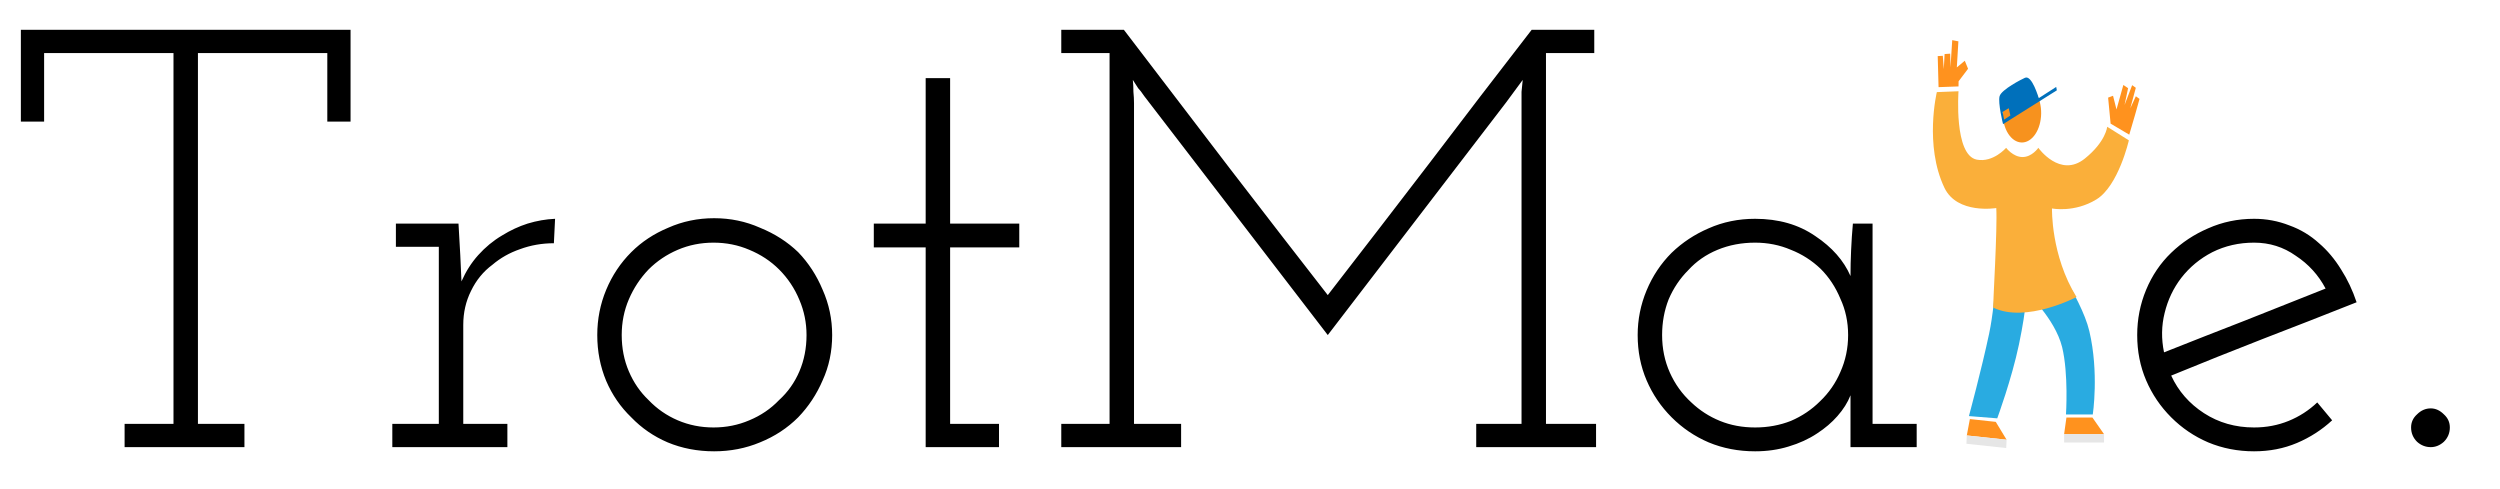 <svg width="1258" height="246" viewBox="0 0 1258 246" fill="none" xmlns="http://www.w3.org/2000/svg">
<path d="M1039.83 210.089H1052.9L1058.75 218.477H1038.66L1039.83 210.089Z" fill="#FF921E"/>
<path d="M1058.75 222.672H1038.66V218.477H1058.75V222.672Z" fill="#E6E6E6"/>
<path d="M991.24 210.878L1004.27 212.279L1009.72 221.274L989.692 219.121L991.24 210.878Z" fill="#FF921E"/>
<path d="M1009.53 225.458L989.502 223.305L989.692 219.121L1009.72 221.274L1009.53 225.458Z" fill="#E6E6E6"/>
<path d="M1005.2 121.741H1027.27C1027.27 121.741 1047.28 149.316 1051.35 166.613C1056.28 187.496 1053.09 208.573 1053.09 208.573H1039.6C1039.6 208.573 1040.95 188.129 1037.65 174.619C1033.99 160.079 1019.57 146.941 1019.57 146.941C1019.57 146.941 1020.11 153.315 1015.95 173.277C1012.29 190.781 1005.01 210.51 1005.01 210.51L990.763 209.372C990.763 209.372 997.114 185.924 1000.93 167.89C1004.74 149.855 1005.2 121.741 1005.2 121.741Z" fill="#29ABE1"/>
<path d="M1062.06 62.213L1060.8 49.12L1063.28 48.195L1065.02 55.082L1068.47 42.748L1070.85 44.373L1069.08 52.819L1072.9 42.856L1074.74 44.179L1071.96 54.508L1074.76 48.441L1076.61 49.764L1074.41 57.614L1071.44 67.763L1062.06 62.213Z" fill="#FF921E"/>
<path d="M975.485 43.851L975.056 28.231L977.62 28.08L978.11 34.774L978.53 27.193L981.329 27.001L981.493 33.9L982.359 20.204L985.464 20.797L984.674 33.924L988.683 30.568L990.325 34.606L985.565 40.901L985.528 43.489L975.485 43.851Z" fill="#FF921E"/>
<path d="M1009.48 74.388C1009.48 74.388 1012.98 79.026 1017.74 79.026C1022.51 79.026 1025.69 74.388 1025.69 74.388C1025.69 74.388 1036.61 89.807 1049.06 79.815C1059.7 71.272 1060.34 63.785 1060.34 63.785L1071.24 70.622C1071.24 70.622 1066.04 93.507 1054.92 100.341C1043.8 107.176 1032.56 104.897 1032.56 104.897C1032.56 104.897 1031.94 128.553 1044.91 149.472C1044.91 149.472 1019.45 162.821 1002.94 154.766C1002.78 154.766 1005.16 114.453 1004.52 104.689C1004.52 104.689 984.881 107.976 978.434 94.491C968.214 73.103 974.612 46.349 974.612 46.349L985.524 45.918C985.524 45.918 983.134 78.125 994.742 80.338C1002.99 81.909 1009.48 74.388 1009.48 74.388Z" fill="#FAAF3A"/>
<path d="M1026.44 51.369C1028.4 59.023 1025.95 67.665 1020.97 70.672C1015.99 73.679 1010.36 69.912 1008.41 62.259C1006.45 54.605 1008.9 45.963 1013.88 42.956C1018.86 39.949 1024.49 43.716 1026.44 51.369Z" fill="#F7921E"/>
<path d="M1025.89 49.401C1025.89 49.401 1022.52 37.602 1019 39.126C1017.4 39.818 1007.15 45.053 1006.2 48.378C1005.26 51.702 1007.93 62.478 1007.93 62.478L1035 45.456L1034.68 43.737L1025.89 49.401ZM1008.47 60.181L1007.7 56.319L1010.8 54.452L1011.62 58.123L1008.47 60.181Z" fill="#0070BB"/>
<path d="M123 225H62.7V213.3H87.3V26.7H22.2V61.2H10.5V15H176.4V61.2H164.7V26.7H99.6V213.3H123V225ZM255.314 225H197.414V213.3H220.814V124.2H199.214V112.5H230.714L231.614 128.4C231.814 131.8 231.914 134 231.914 135C231.914 136 232.014 138.2 232.214 141.6C234.414 136.6 237.214 132.2 240.614 128.4C244.214 124.4 248.214 121.1 252.614 118.5C256.814 115.9 261.114 113.9 265.514 112.5C270.114 111.1 274.714 110.3 279.314 110.1L278.714 122.4C272.714 122.4 267.014 123.4 261.614 125.4C256.414 127.2 251.814 129.8 247.814 133.2C243.214 136.6 239.614 141 237.014 146.4C234.414 151.6 233.114 157.3 233.114 163.5V213.3H255.314V225ZM401.646 210C396.246 215.4 389.846 219.6 382.446 222.6C375.246 225.6 367.546 227.1 359.346 227.1C350.946 227.1 343.146 225.6 335.946 222.6C328.946 219.6 322.846 215.4 317.646 210C312.246 204.8 308.046 198.7 305.046 191.7C302.046 184.5 300.546 176.8 300.546 168.6C300.546 160.6 302.046 153 305.046 145.8C308.046 138.6 312.246 132.3 317.646 126.9C322.846 121.7 329.046 117.6 336.246 114.6C343.446 111.4 351.146 109.8 359.346 109.8C367.546 109.8 375.246 111.4 382.446 114.6C389.846 117.6 396.246 121.7 401.646 126.9C406.846 132.3 410.946 138.6 413.946 145.8C417.146 153 418.746 160.6 418.746 168.6C418.746 176.8 417.146 184.4 413.946 191.4C410.946 198.4 406.846 204.6 401.646 210ZM326.346 201.3C330.546 205.7 335.446 209.1 341.046 211.5C346.646 213.9 352.646 215.1 359.046 215.1C365.446 215.1 371.446 213.9 377.046 211.5C382.846 209.1 387.846 205.7 392.046 201.3C396.446 197.3 399.846 192.5 402.246 186.9C404.646 181.3 405.846 175.2 405.846 168.6C405.846 162.4 404.646 156.5 402.246 150.9C399.846 145.1 396.446 140 392.046 135.6C387.846 131.4 382.846 128.1 377.046 125.7C371.446 123.3 365.446 122.1 359.046 122.1C352.646 122.1 346.646 123.3 341.046 125.7C335.446 128.1 330.546 131.4 326.346 135.6C322.146 140 318.846 145 316.446 150.6C314.046 156.2 312.846 162.2 312.846 168.6C312.846 175.2 314.046 181.3 316.446 186.9C318.846 192.5 322.146 197.3 326.346 201.3ZM502.699 225H465.799V124.5H439.699V112.5H465.799V39.3H478.099V112.5H512.899V124.5H478.099V213.3H502.699V225ZM594.335 225H534.035V213.3H558.335V26.7H534.035V15H565.535C583.135 38 600.935 61.3 618.935 84.9C636.935 108.3 653.335 129.5 668.135 148.5C685.335 126.3 702.435 104.1 719.435 81.9C736.435 59.5 753.535 37.2 770.735 15H802.235V26.7H777.935V213.3H803.135V225H742.835V213.3H765.635V51.9C765.635 49.5 765.635 47.6 765.635 46.2C765.835 44.6 766.035 42.6 766.235 40.2C764.635 42.4 763.235 44.3 762.035 45.9C760.835 47.5 759.435 49.4 757.835 51.6L668.135 168.6L575.735 48.3C574.535 46.5 573.535 45.2 572.735 44.4C572.135 43.4 571.235 42 570.035 40.2C570.235 42 570.335 44 570.335 46.2C570.535 48.2 570.635 50.1 570.635 51.9V213.3H594.335V225ZM964.474 225H931.174V212.7C931.174 210.3 931.174 208.1 931.174 206.1C931.174 203.9 931.174 201.5 931.174 198.9C929.774 202.5 927.574 206 924.574 209.4C921.774 212.6 918.374 215.5 914.374 218.1C910.174 220.9 905.374 223.1 899.974 224.7C894.774 226.3 889.174 227.1 883.174 227.1C874.774 227.1 866.974 225.6 859.774 222.6C852.774 219.6 846.574 215.4 841.174 210C835.774 204.6 831.574 198.4 828.574 191.4C825.574 184.4 824.074 176.8 824.074 168.6C824.074 160.8 825.574 153.3 828.574 146.1C831.574 138.9 835.774 132.6 841.174 127.2C846.574 122 852.774 117.9 859.774 114.9C866.974 111.7 874.774 110.1 883.174 110.1C894.974 110.1 905.074 113 913.474 118.8C921.874 124.4 927.774 131.1 931.174 138.9C931.174 134.7 931.274 130.4 931.474 126C931.674 121.4 931.974 116.9 932.374 112.5H942.274V213.3H964.474V225ZM883.174 122.1C876.374 122.1 870.074 123.3 864.274 125.7C858.474 128.1 853.574 131.5 849.574 135.9C845.374 140.1 842.074 145 839.674 150.6C837.474 156.2 836.374 162.2 836.374 168.6C836.374 175.4 837.674 181.7 840.274 187.5C842.874 193.3 846.474 198.3 851.074 202.5C855.274 206.5 860.074 209.6 865.474 211.8C870.874 214 876.774 215.1 883.174 215.1C889.574 215.1 895.574 214 901.174 211.8C906.774 209.4 911.674 206.1 915.874 201.9C920.274 197.7 923.674 192.8 926.074 187.2C928.674 181.4 929.974 175.2 929.974 168.6C929.974 162 928.674 155.9 926.074 150.3C923.674 144.5 920.374 139.5 916.174 135.3C911.774 131.1 906.774 127.9 901.174 125.7C895.574 123.3 889.574 122.1 883.174 122.1ZM1134.24 122.1C1126.64 122.1 1119.64 123.7 1113.24 126.9C1107.04 130.1 1101.84 134.4 1097.64 139.8C1093.64 145 1090.84 150.9 1089.24 157.5C1087.64 163.9 1087.54 170.5 1088.94 177.3C1102.54 171.9 1116.04 166.6 1129.44 161.4C1143.04 156 1156.64 150.6 1170.24 145.2C1166.64 138.4 1161.64 132.9 1155.24 128.7C1149.04 124.3 1142.04 122.1 1134.24 122.1ZM1173.54 211.5C1168.34 216.3 1162.44 220.1 1155.84 222.9C1149.24 225.7 1142.04 227.1 1134.24 227.1C1126.04 227.1 1118.34 225.6 1111.14 222.6C1104.14 219.6 1097.94 215.4 1092.54 210C1087.14 204.6 1082.94 198.4 1079.94 191.4C1076.94 184.4 1075.44 176.8 1075.44 168.6C1075.44 160.6 1076.94 153 1079.94 145.8C1082.94 138.6 1087.14 132.4 1092.54 127.2C1097.94 122 1104.14 117.9 1111.14 114.9C1118.34 111.7 1126.04 110.1 1134.24 110.1C1140.44 110.1 1146.34 111.2 1151.94 113.4C1157.54 115.4 1162.54 118.4 1166.94 122.4C1171.14 126 1174.84 130.4 1178.04 135.6C1181.24 140.6 1183.84 146.1 1185.84 152.1C1170.24 158.3 1154.64 164.4 1139.04 170.4C1123.64 176.4 1108.14 182.6 1092.54 189C1096.14 196.8 1101.64 203.1 1109.04 207.9C1116.44 212.7 1124.84 215.1 1134.24 215.1C1140.44 215.1 1146.24 214 1151.64 211.8C1157.04 209.6 1161.84 206.5 1166.04 202.5L1173.54 211.5ZM1232.76 215.1C1232.76 217.9 1231.76 220.3 1229.76 222.3C1227.76 224.1 1225.56 225 1223.16 225C1220.56 225 1218.26 224.1 1216.26 222.3C1214.26 220.3 1213.26 217.9 1213.26 215.1C1213.26 212.5 1214.26 210.3 1216.26 208.5C1218.26 206.5 1220.56 205.5 1223.16 205.5C1225.56 205.5 1227.76 206.5 1229.76 208.5C1231.76 210.3 1232.76 212.5 1232.76 215.1Z" fill="black"/>
</svg>
